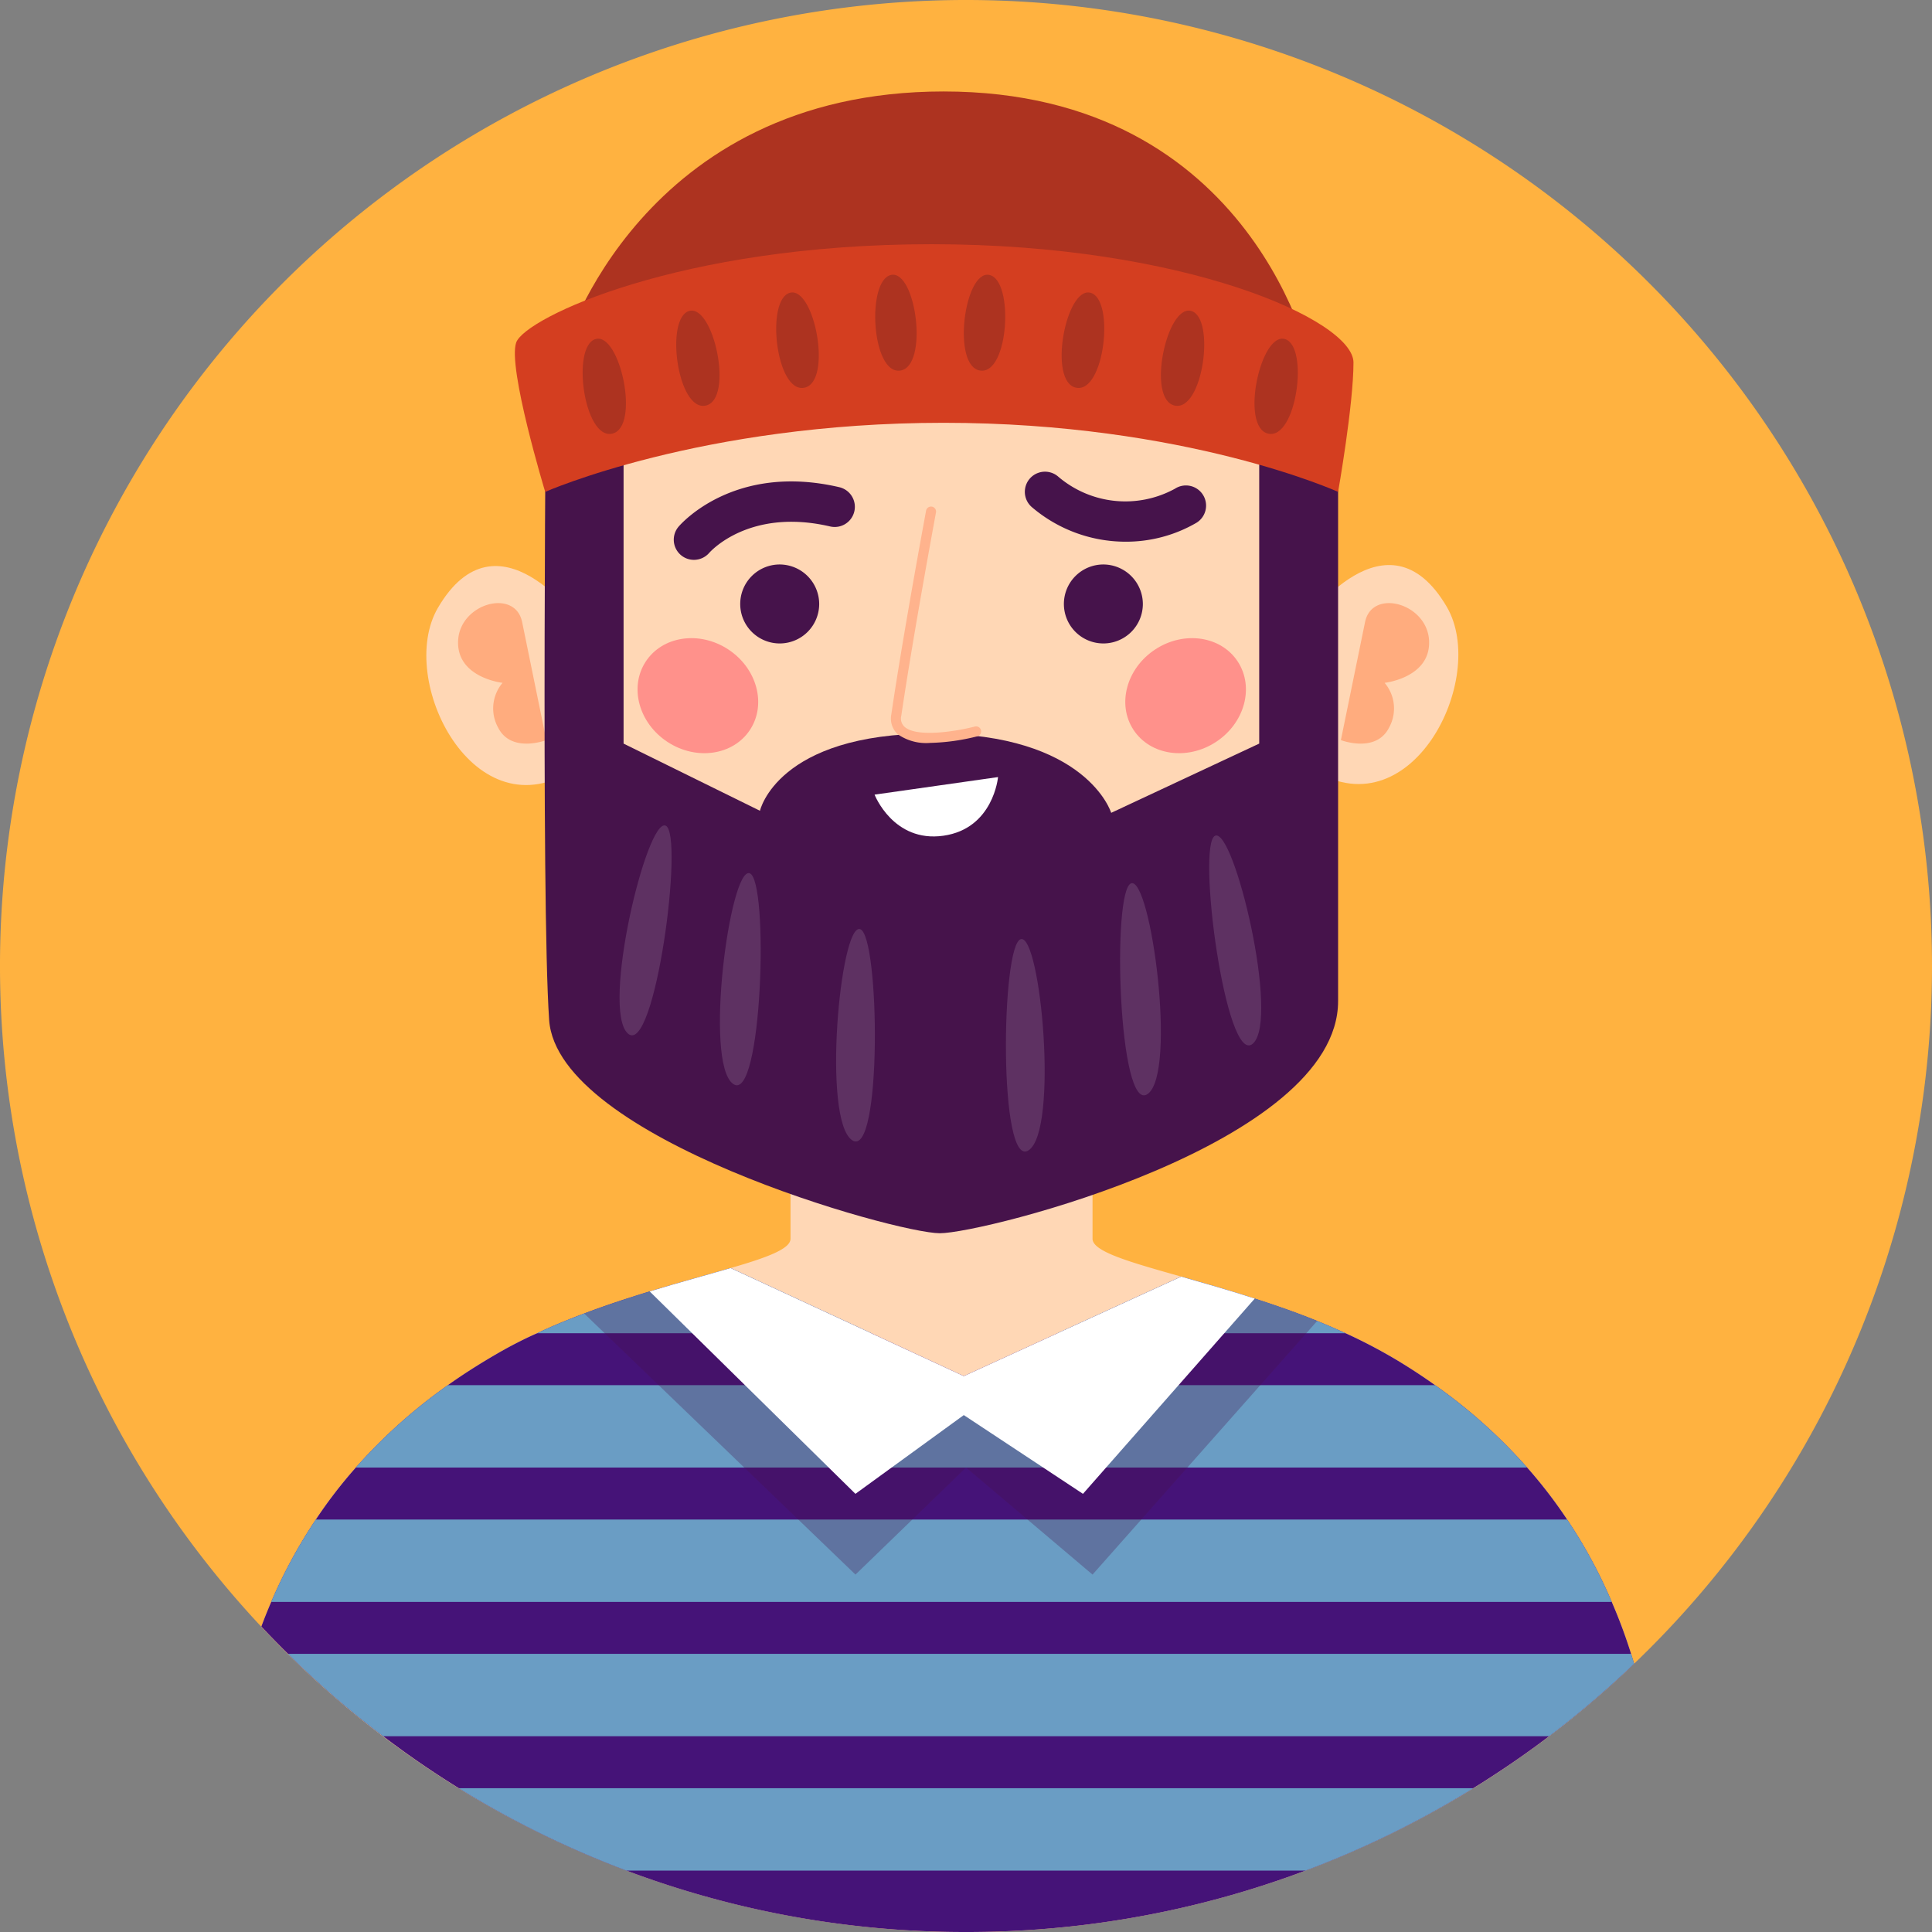 <svg xmlns="http://www.w3.org/2000/svg" width="191.85" height="191.85" viewBox="0 0 191.85 191.85">
  <rect x="0" y="0" width="191.85" height="191.85" fill="#808080" stroke="none"/>
  <g id="Grupo_54408" data-name="Grupo 54408" transform="translate(-53.294 -42.57)">
    <path id="Trazado_100622" data-name="Trazado 100622" d="M245.144,138.49a95.92,95.92,0,0,1-95.66,95.93h-.47a95.925,95.925,0,1,1,96.13-95.93Z" fill="#ffb240"/>
    <g id="Grupo_54407" data-name="Grupo 54407">
      <g id="Grupo_54402" data-name="Grupo 54402">
        <path id="Trazado_100623" data-name="Trazado 100623" d="M215.564,207.78a95.626,95.626,0,0,1-66.08,26.64h-.47a95.631,95.631,0,0,1-69.77-30.33c5.08-13.65,14.29-21.8,23.26-27.01,1.02-.6,2.08-1.16,3.16-1.68,1.32-.64,2.67-1.23,4.02-1.77,2.21-.89,4.44-1.66,6.58-2.34,3.57-1.13,6.92-2.02,9.58-2.8,3.6-1.04,5.95-1.9,5.95-2.91V131.76h29.99v33.82c0,1.27,3.641,2.3,8.81,3.76,2.851.81,6.16,1.75,9.581,2.94,1.75.6,3.539,1.28,5.3,2.04,1.471.63,2.931,1.32,4.35,2.08q1.155.615,2.28,1.29C201.514,183.4,211.014,192.44,215.564,207.78Z" fill="#ffd7b5"/>
      </g>
      <path id="Trazado_100624" data-name="Trazado 100624" d="M215.564,207.78a96.566,96.566,0,0,1-8.44,7.2c-2.42,1.84-4.94,3.56-7.53,5.16a95.481,95.481,0,0,1-50.11,14.28h-.47a95.393,95.393,0,0,1-50.16-14.28q-3.885-2.4-7.51-5.16a94.238,94.238,0,0,1-9.45-8.18c-.9-.88-1.78-1.79-2.65-2.71.31-.84.64-1.65.98-2.45a50.282,50.282,0,0,1,4.431-8.18,47.4,47.4,0,0,1,3.969-5.16,52.918,52.918,0,0,1,9.14-8.18c1.57-1.12,3.161-2.12,4.74-3.04,1.02-.6,2.08-1.16,3.16-1.68.32-.15.64-.3.96-.44,1.01-.48,2.031-.92,3.06-1.33q.81-.33,1.62-.63c1.67-.63,3.34-1.2,4.96-1.71.52-.17,1.04-.33,1.55-.48,2.98-.91,5.76-1.65,8.03-2.32l13.97,6.47,9.19,4.26,9.31-4.26,12.28-5.62c2.21.63,4.7,1.34,7.3,2.18.75.24,1.511.49,2.281.76,1.289.44,2.609.93,3.919,1.46.46.19.92.38,1.38.58.48.21.96.42,1.44.64.98.45,1.96.93,2.91,1.44q1.155.615,2.28,1.29c1.24.75,2.48,1.56,3.7,2.43a52.55,52.55,0,0,1,9.141,8.18,47.525,47.525,0,0,1,3.969,5.16,49.6,49.6,0,0,1,4.43,8.18,51.859,51.859,0,0,1,1.92,5.16C215.364,207.12,215.464,207.45,215.564,207.78Z" fill="#451378"/>
      <path id="Trazado_100625" data-name="Trazado 100625" d="M199.594,220.14a95.291,95.291,0,0,1-16.649,8.18H115.494a95.567,95.567,0,0,1-16.64-8.18Z" fill="#6a9dc4"/>
      <path id="Trazado_100626" data-name="Trazado 100626" d="M215.564,207.78a96.566,96.566,0,0,1-8.44,7.2H91.344a94.238,94.238,0,0,1-9.45-8.18h133.37C215.364,207.12,215.464,207.45,215.564,207.78Z" fill="#6a9dc4"/>
      <path id="Trazado_100627" data-name="Trazado 100627" d="M213.344,201.64H80.224a50.282,50.282,0,0,1,4.431-8.18H208.914A49.6,49.6,0,0,1,213.344,201.64Z" fill="#6a9dc4"/>
      <path id="Trazado_100628" data-name="Trazado 100628" d="M204.945,188.3H88.624a52.918,52.918,0,0,1,9.14-8.18H195.8A52.55,52.55,0,0,1,204.945,188.3Z" fill="#6a9dc4"/>
      <path id="Trazado_100629" data-name="Trazado 100629" d="M125.844,168.49l13.97,6.47h-33.19c1.01-.48,2.031-.92,3.06-1.33,2.21-.89,4.44-1.66,6.58-2.34.52-.17,1.04-.33,1.55-.48C120.794,169.9,123.574,169.16,125.844,168.49Z" fill="#6a9dc4"/>
      <path id="Trazado_100630" data-name="Trazado 100630" d="M186.914,174.96h-28.6l12.28-5.62c2.21.63,4.7,1.34,7.3,2.18.75.24,1.511.49,2.281.76,1.75.6,3.539,1.28,5.3,2.04C185.954,174.53,186.434,174.74,186.914,174.96Z" fill="#6a9dc4"/>
      <path id="Trazado_100631" data-name="Trazado 100631" d="M184.094,173.74l-22.31,25.19-12.56-10.63-10.98,10.63L111.3,173c1.67-.63,3.34-1.2,4.96-1.71.52-.17,1.04-.33,1.55-.48,2.98-.91,5.76-1.65,8.03-2.32l13.97,6.47,9.19,4.26,9.31-4.26,12.28-5.62c2.21.63,4.7,1.34,7.3,2.18.75.24,1.511.49,2.281.76C181.464,172.72,182.784,173.21,184.094,173.74Z" fill="#46134b" opacity="0.3" style="mix-blend-mode: multiply;isolation: isolate"/>
      <path id="Trazado_100632" data-name="Trazado 100632" d="M161.784,137.68v19.1a24.771,24.771,0,0,1-13.69,5.4c-8.32.53-13.51-2.97-16.3-5.81V139.35l29.3-2.74Z" fill="#ffc6a6"/>
      <path id="Trazado_100633" data-name="Trazado 100633" d="M109.978,79.144s-7.217,37.787,3.213,55.914c5.216,9.064,19.916,18.723,33.588,18.978s26.314-8.891,32.862-16.844c13.1-15.907,3.245-58.048,3.245-58.048S153.6,58.294,109.978,79.144Z" fill="#ffd7b5"/>
      <g id="Grupo_54403" data-name="Grupo 54403">
        <path id="Trazado_100634" data-name="Trazado 100634" d="M182.957,104.222s8.1-11.477,14-1.4c4.191,7.159-3.653,22.643-13.618,15.975Z" fill="#ffd7b5"/>
      </g>
      <path id="Trazado_100635" data-name="Trazado 100635" d="M188.845,104.341l-2.4,11.723s3.491,1.347,4.791-1.253a3.931,3.931,0,0,0-.448-4.434s4.608-.506,4.413-4.212S189.536,100.973,188.845,104.341Z" fill="#ffac7e"/>
      <g id="Grupo_54404" data-name="Grupo 54404">
        <path id="Trazado_100636" data-name="Trazado 100636" d="M110.783,104.321s-8.1-11.477-14-1.4c-4.192,7.159,3.652,22.643,13.617,15.975Z" fill="#ffd7b5"/>
      </g>
      <path id="Trazado_100637" data-name="Trazado 100637" d="M105.143,104.341l2.4,11.723s-3.491,1.347-4.791-1.253a3.931,3.931,0,0,1,.448-4.434s-4.608-.506-4.413-4.212S104.453,100.973,105.143,104.341Z" fill="#ffac7e"/>
      <path id="Trazado_100638" data-name="Trazado 100638" d="M107.544,76.31s-.54,55.753.281,67.546,34.46,21.176,38.795,21.176,39.549-8.846,39.549-23.052V76.31h-7.833v40.1l-14.7,6.876s-2.387-7.876-17.783-7.876-17.094,7.67-17.094,7.67l-13.543-6.67V75.238Z" fill="#46134b"/>
      <g id="Grupo_54406" data-name="Grupo 54406">
        <g id="Grupo_54405" data-name="Grupo 54405">
          <path id="Trazado_100639" data-name="Trazado 100639" d="M134.641,102.572a3.921,3.921,0,1,1-3.921-3.949A3.935,3.935,0,0,1,134.641,102.572Z" fill="#46134b"/>
          <path id="Trazado_100640" data-name="Trazado 100640" d="M166.781,102.572a3.921,3.921,0,1,1-3.921-3.949A3.935,3.935,0,0,1,166.781,102.572Z" fill="#46134b"/>
        </g>
      </g>
      <path id="Trazado_100641" data-name="Trazado 100641" d="M127.776,115.034c-1.66,2.541-5.324,3.087-8.186,1.218s-3.837-5.442-2.177-7.984,5.324-3.087,8.185-1.218S129.435,112.493,127.776,115.034Z" fill="#ff918b"/>
      <path id="Trazado_100642" data-name="Trazado 100642" d="M165.845,115.034c1.659,2.541,5.324,3.087,8.186,1.218s3.836-5.442,2.177-7.984-5.324-3.087-8.186-1.218S164.186,112.493,165.845,115.034Z" fill="#ff918b"/>
      <path id="Trazado_100643" data-name="Trazado 100643" d="M122.193,98.164a2,2,0,0,1-1.53-3.279c.22-.262,5.516-6.373,15.971-3.937a2,2,0,0,1-.907,3.9c-7.979-1.86-11.856,2.449-12.017,2.634A2.014,2.014,0,0,1,122.193,98.164Z" fill="#46134b"/>
      <path id="Trazado_100644" data-name="Trazado 100644" d="M165.023,96.361a14.332,14.332,0,0,1-9.226-3.4,2,2,0,0,1,2.534-3.1A10.261,10.261,0,0,0,169.968,91.1a2,2,0,1,1,2.117,3.393A13.894,13.894,0,0,1,165.023,96.361Z" fill="#46134b"/>
      <path id="Trazado_100645" data-name="Trazado 100645" d="M140.14,121.478l12.26-1.743s-.451,5.117-5.426,5.824S140.14,121.478,140.14,121.478Z" fill="#fff"/>
    </g>
    <path id="Trazado_100646" data-name="Trazado 100646" d="M119.393,124.557c-1.876-.8-6.433,18.227-3.753,20.64S121.269,125.362,119.393,124.557Z" fill="#5e3162"/>
    <path id="Trazado_100647" data-name="Trazado 100647" d="M127.729,129.284c-1.948-.61-4.555,18.785-1.645,20.913S129.677,129.9,127.729,129.284Z" fill="#5e3162"/>
    <path id="Trazado_100648" data-name="Trazado 100648" d="M138.692,134.83c-1.971-.53-3.777,18.956-.781,20.963S140.664,135.359,138.692,134.83Z" fill="#5e3162"/>
    <path id="Trazado_100649" data-name="Trazado 100649" d="M173.96,125.558c1.877-.805,6.433,18.226,3.753,20.639S172.084,126.362,173.96,125.558Z" fill="#5e3162"/>
    <path id="Trazado_100650" data-name="Trazado 100650" d="M165.624,130.284c1.948-.61,4.556,18.785,1.645,20.913S163.676,130.9,165.624,130.284Z" fill="#5e3162"/>
    <path id="Trazado_100651" data-name="Trazado 100651" d="M154.661,135.83c1.971-.529,3.777,18.956.781,20.963S152.689,136.359,154.661,135.83Z" fill="#5e3162"/>
    <path id="Trazado_100652" data-name="Trazado 100652" d="M145.663,116.341a4.923,4.923,0,0,1-3.213-.853,2.123,2.123,0,0,1-.644-2c1.2-8.132,3.426-20.077,3.448-20.2a.5.5,0,1,1,.983.183c-.022.119-2.241,12.047-3.442,20.161a1.119,1.119,0,0,0,.322,1.111c1.275,1.143,5.47.369,6.978-.026a.5.5,0,0,1,.254.968A20.845,20.845,0,0,1,145.663,116.341Z" fill="#ffb38d"/>
    <path id="Trazado_100653" data-name="Trazado 100653" d="M109.361,77.163s7.529-25.51,37.632-25.51c31.087,0,36.6,27.464,36.6,27.464Z" fill="#ad3320"/>
    <path id="Trazado_100654" data-name="Trazado 100654" d="M107.433,91.415s15.485-6.86,39.56-6.86,39.176,6.86,39.176,6.86,1.527-8.633,1.527-12.846S170.864,66.82,145.8,66.82s-40.357,7.316-41.244,9.754S107.433,91.415,107.433,91.415Z" fill="#d43e20"/>
    <path id="Trazado_100655" data-name="Trazado 100655" d="M114.093,85.63c2.81-.639.767-10.1-1.66-9.392S111.283,86.268,114.093,85.63Z" fill="#ad3320"/>
    <path id="Trazado_100656" data-name="Trazado 100656" d="M123.386,82.842c2.81-.639.767-10.1-1.66-9.392S120.576,83.48,123.386,82.842Z" fill="#ad3320"/>
    <path id="Trazado_100657" data-name="Trazado 100657" d="M133.166,81.071c2.825-.569,1.015-10.075-1.428-9.429S130.342,81.641,133.166,81.071Z" fill="#ad3320"/>
    <path id="Trazado_100658" data-name="Trazado 100658" d="M142.688,79.369c2.852-.41,1.578-10-.9-9.5S139.835,79.779,142.688,79.369Z" fill="#ad3320"/>
    <path id="Trazado_100659" data-name="Trazado 100659" d="M179.225,85.63c-2.81-.639-.766-10.1,1.661-9.392S182.035,86.268,179.225,85.63Z" fill="#ad3320"/>
    <path id="Trazado_100660" data-name="Trazado 100660" d="M169.933,82.842c-2.811-.639-.767-10.1,1.66-9.392S172.743,83.48,169.933,82.842Z" fill="#ad3320"/>
    <path id="Trazado_100661" data-name="Trazado 100661" d="M160.152,81.071c-2.825-.569-1.015-10.075,1.429-9.429S162.977,81.641,160.152,81.071Z" fill="#ad3320"/>
    <path id="Trazado_100662" data-name="Trazado 100662" d="M150.631,79.369c-2.853-.41-1.578-10,.9-9.5S153.483,79.779,150.631,79.369Z" fill="#ad3320"/>
    <path id="Trazado_100663" data-name="Trazado 100663" d="M177.894,171.52l-17.06,19.39L149,183.09l-10.76,7.82-20.43-20.1c2.98-.91,5.76-1.65,8.03-2.32L149,179.22l21.59-9.88C172.8,169.97,175.294,170.68,177.894,171.52Z" fill="#fff"/>
  </g>
</svg>
